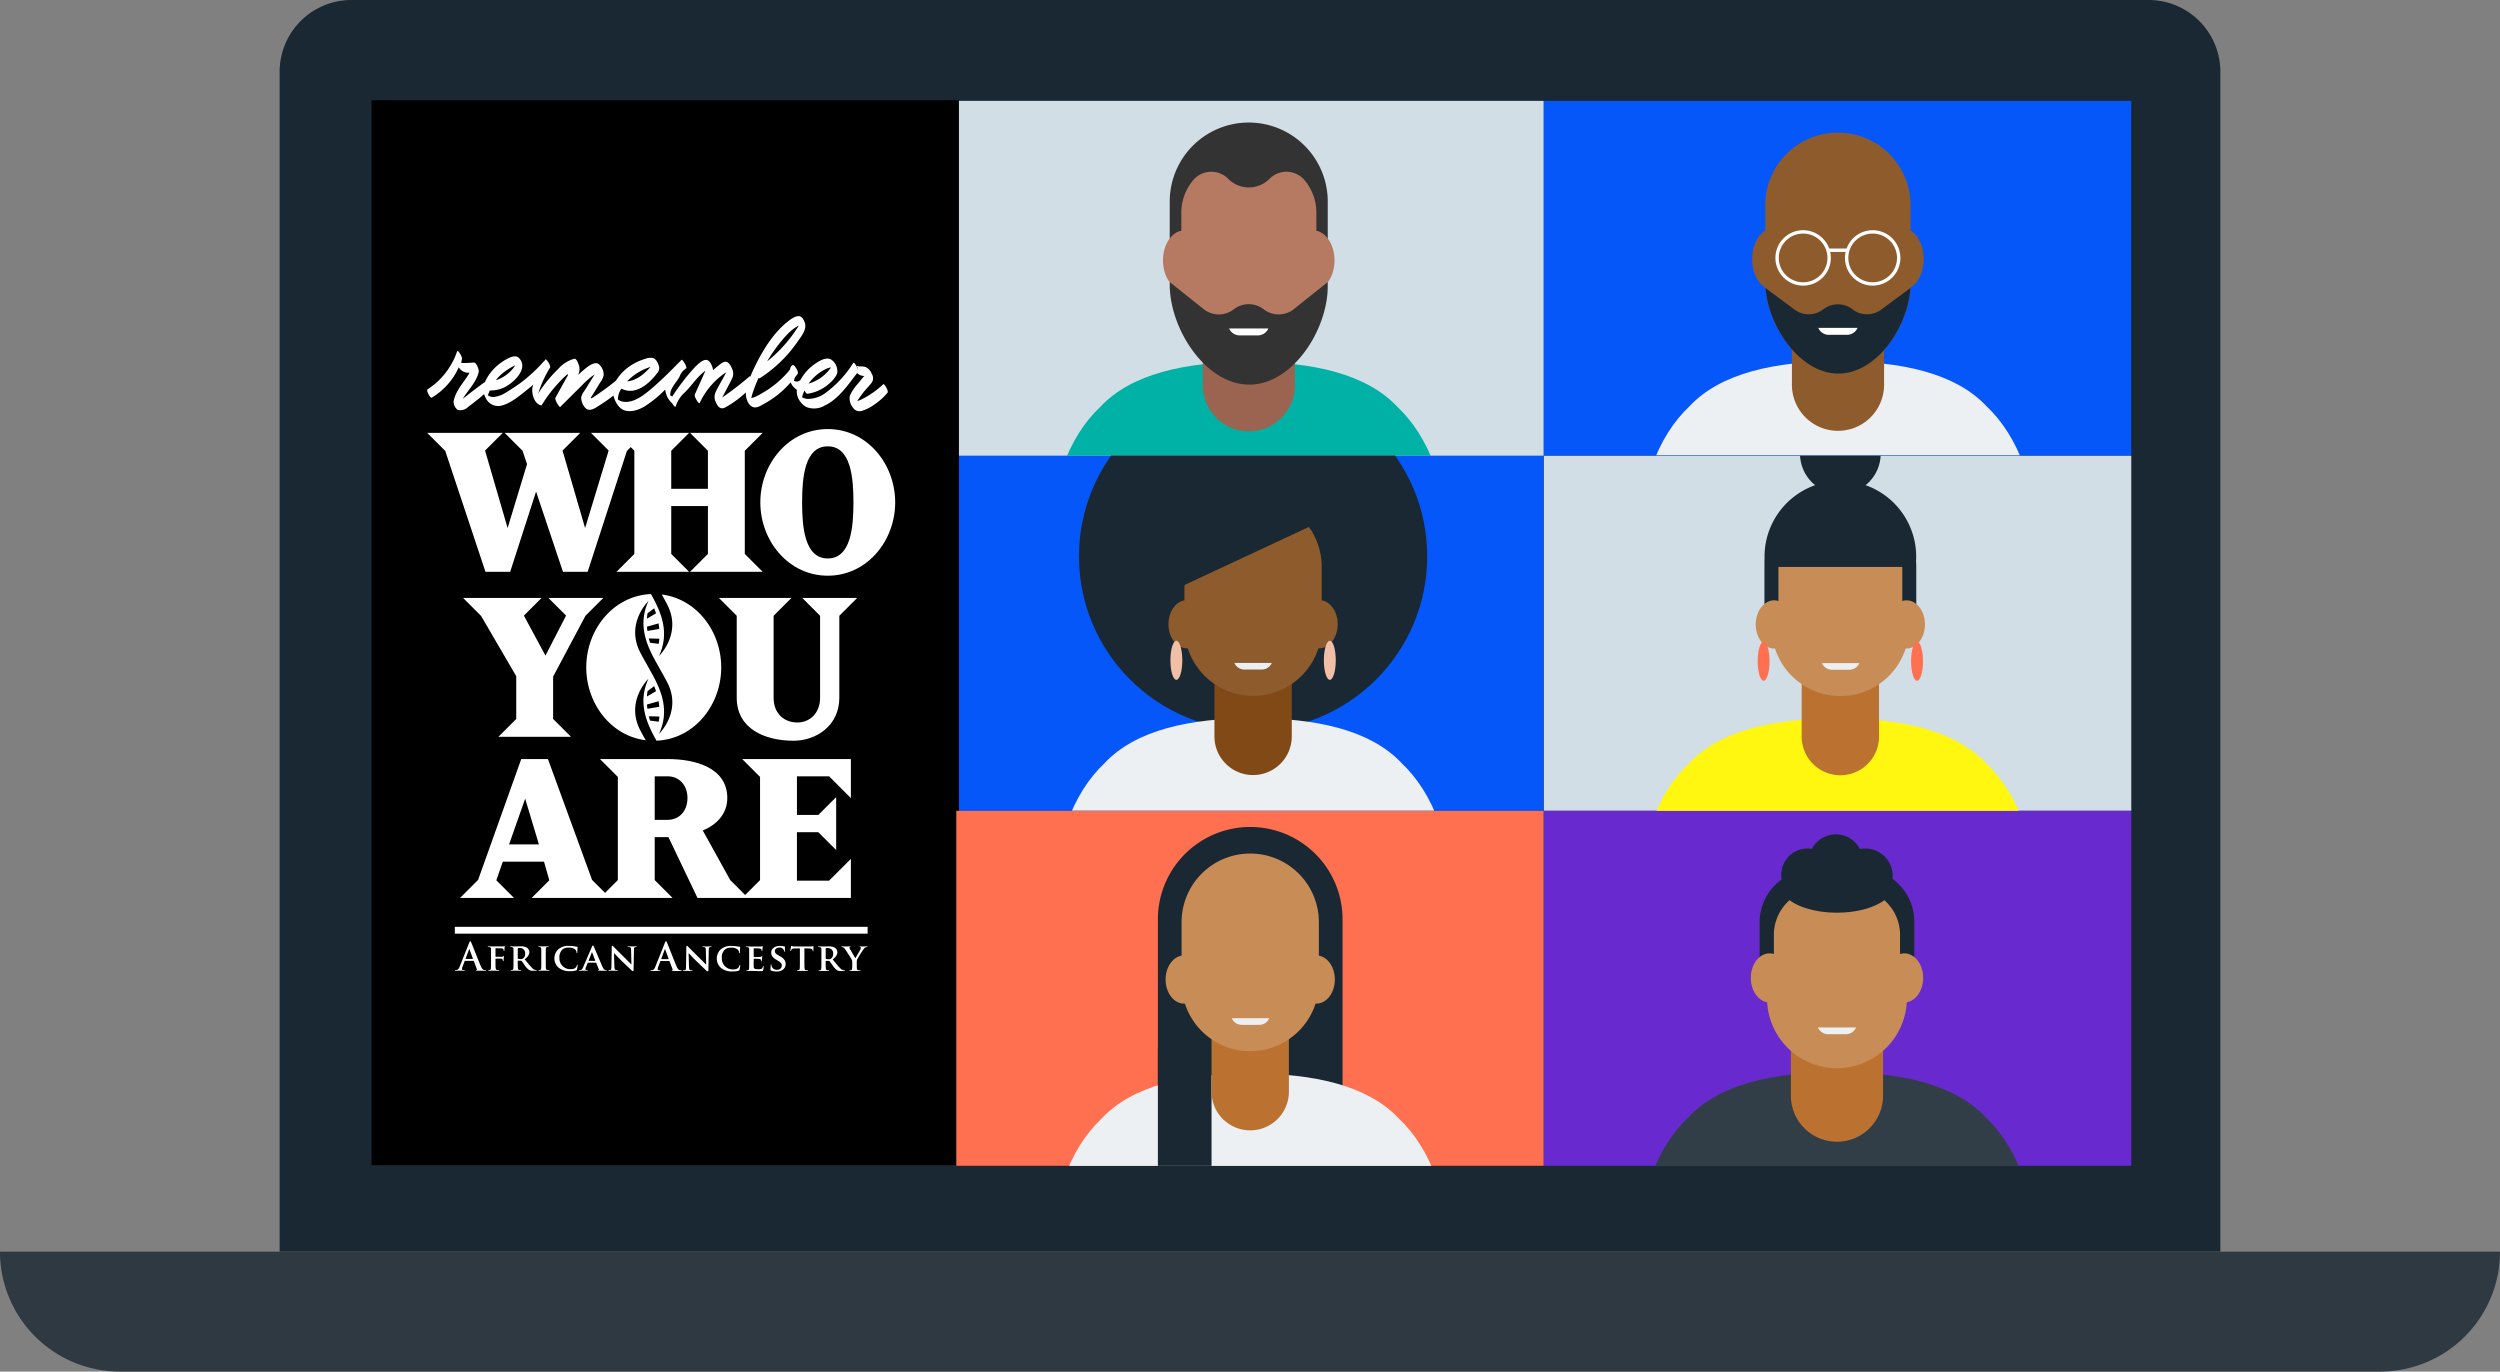 <svg xmlns="http://www.w3.org/2000/svg" xmlns:xlink="http://www.w3.org/1999/xlink" width="740.327" height="406.165" viewBox="0 0 740.327 406.165">
  <rect x="0" y="0" width="740.327" height="406.165" fill="#808080" stroke="none"/>
  <defs>
    <clipPath id="clip-path">
      <rect id="Rectangle_1566" data-name="Rectangle 1566" width="173.944" height="105.118" fill="none"/>
    </clipPath>
  </defs>
  <g id="Group_1506" data-name="Group 1506" transform="translate(-60.462 -88.02)">
    <g id="Group_1449" data-name="Group 1449" transform="translate(60.462 88.02)">
      <path id="Path_931" data-name="Path 931" d="M686.076,458.678V109.292A21.271,21.271,0,0,0,664.8,88.02H132.633a21.271,21.271,0,0,0-21.271,21.272V458.686Z" transform="translate(-28.557 -88.02)" fill="#1a2833"/>
      <path id="Path_932" data-name="Path 932" d="M765.29,351.366H95.961a35.5,35.5,0,0,1-35.5-35.5H800.789A35.5,35.5,0,0,1,765.29,351.366Z" transform="translate(-60.462 54.799)" fill="#2e3941"/>
    </g>
    <rect id="Rectangle_1560" data-name="Rectangle 1560" width="173.944" height="105.118" transform="translate(343.654 117.887)" fill="#d1dee5"/>
    <rect id="Rectangle_1561" data-name="Rectangle 1561" width="173.944" height="105.118" transform="translate(691.599 223.006) rotate(180)" fill="#0557fa"/>
    <rect id="Rectangle_1562" data-name="Rectangle 1562" width="173.944" height="105.118" transform="translate(343.654 223.006)" fill="#0557fa"/>
    <rect id="Rectangle_1563" data-name="Rectangle 1563" width="173.944" height="105.118" transform="translate(517.655 223.006)" fill="#d1dee5"/>
    <path id="Path_933" data-name="Path 933" d="M128.094,106.268V421.624H302.038V106.268Z" transform="translate(42.393 11.439)"/>
    <rect id="Rectangle_1564" data-name="Rectangle 1564" width="173.944" height="105.118" transform="translate(343.654 328.124)" fill="#ff7051"/>
    <rect id="Rectangle_1565" data-name="Rectangle 1565" width="173.944" height="105.118" transform="translate(517.655 328.124)" fill="#682ace"/>
    <g id="Group_1458" data-name="Group 1458" transform="translate(517.778 117.716)">
      <g id="Group_1457" data-name="Group 1457">
        <g id="Group_1456" data-name="Group 1456" clip-path="url(#clip-path)">
          <g id="Group_1455" data-name="Group 1455" transform="translate(26.584 9.582)">
            <path id="Path_934" data-name="Path 934" d="M375.481,240.234l2.138-15.609q1.037.366,2.152.646l1.04,14.964h74.982l1.039-14.964q1.115-.281,2.152-.646l2.138,15.609H478.69l-.251-22.51c-.3-27.218-7.156-42.078-16.1-50.575-9.323-9.977-25.554-13.363-44.035-13.363s-34.71,3.385-44.033,13.363c-8.948,8.5-15.8,23.356-16.1,50.575l-.251,22.51Z" transform="translate(-357.913 -86.074)" fill="#edf0f2"/>
            <path id="Path_935" data-name="Path 935" d="M400.291,181.55h0A13.647,13.647,0,0,0,413.938,167.9V142.34H386.645V167.9A13.646,13.646,0,0,0,400.291,181.55Z" transform="translate(-339.903 -93.249)" fill="#8e5b2d"/>
            <g id="Group_1454" data-name="Group 1454" transform="translate(34.957)">
              <g id="Group_1453" data-name="Group 1453">
                <g id="Group_1452" data-name="Group 1452">
                  <path id="Path_936" data-name="Path 936" d="M415.42,138.678c0-5.02-2.785-9.091-6.221-9.091s-6.219,4.07-6.219,9.091,2.785,9.091,6.219,9.091,6.221-4.07,6.221-9.091" transform="translate(-364.621 -101.243)" fill="#8e5b2d"/>
                  <path id="Path_937" data-name="Path 937" d="M391.841,138.678c0-5.02-2.783-9.091-6.219-9.091s-6.221,4.07-6.221,9.091,2.785,9.091,6.221,9.091,6.219-4.07,6.219-9.091" transform="translate(-379.401 -101.243)" fill="#8e5b2d"/>
                  <path id="Path_938" data-name="Path 938" d="M381.785,133.685v22.629c0,12.066,9.873,27.427,21.936,27.2,11.694-.221,21.106-15.025,21.106-26.771V133.685a21.522,21.522,0,0,0-21.521-21.521h0A21.522,21.522,0,0,0,381.785,133.685Z" transform="translate(-377.907 -112.164)" fill="#8e5b2d"/>
                  <g id="Group_1450" data-name="Group 1450" transform="translate(3.961)">
                    <path id="Path_939" data-name="Path 939" d="M395.042,112.164h0l-.072,0h.085Z" transform="translate(-373.603 -112.164)" fill="none"/>
                    <path id="Path_940" data-name="Path 940" d="M407.592,146.753h0a7.049,7.049,0,0,0-8.634,0,7.051,7.051,0,0,1-8.5.1l-8.624-6.387c.94,11.72,10.408,25.533,21.853,25.317,11.223-.211,20.342-13.859,21.056-25.341l-8.655,6.411A7.05,7.05,0,0,1,407.592,146.753Z" transform="translate(-381.836 -94.438)" fill="#1a2833"/>
                  </g>
                  <g id="Group_1451" data-name="Group 1451" transform="translate(7.396 29.4)">
                    <path id="Path_941" data-name="Path 941" d="M412.019,137.941a7.705,7.705,0,1,0-7.706,7.7A7.705,7.705,0,0,0,412.019,137.941Z" transform="translate(-376.011 -130.236)" fill="none" stroke="#fff" stroke-linecap="round" stroke-linejoin="round" stroke-width="1"/>
                    <path id="Path_942" data-name="Path 942" d="M399.358,137.941a7.705,7.705,0,1,0-7.7,7.7A7.7,7.7,0,0,0,399.358,137.941Z" transform="translate(-383.947 -130.236)" fill="none" stroke="#fff" stroke-linecap="round" stroke-linejoin="round" stroke-width="1"/>
                    <line id="Line_3" data-name="Line 3" x1="4.987" transform="translate(15.511 5.423)" fill="none" stroke="#fff" stroke-linecap="round" stroke-linejoin="round" stroke-width="1"/>
                  </g>
                  <path id="Path_943" data-name="Path 943" d="M403.073,147.705a3.435,3.435,0,0,1-3.3,2.056h-5.032a3.434,3.434,0,0,1-3.3-2.056Z" transform="translate(-371.856 -89.886)" fill="#fff"/>
                </g>
              </g>
            </g>
          </g>
        </g>
      </g>
    </g>
    <g id="Group_1465" data-name="Group 1465" transform="translate(343.311 117.883)">
      <g id="Group_1464" data-name="Group 1464" clip-path="url(#clip-path)">
        <g id="Group_1463" data-name="Group 1463" transform="translate(26.585 6.431)">
          <path id="Path_944" data-name="Path 944" d="M268.236,240.337l2.138-15.609q1.037.364,2.152.646l1.041,14.964h74.98l1.041-14.964q1.113-.281,2.151-.646l2.139,15.609h17.566l-.249-22.51c-.3-27.218-7.156-42.078-16.105-50.575-9.322-9.979-25.554-13.363-44.033-13.363s-34.711,3.384-44.035,13.363c-8.947,8.5-15.8,23.356-16.1,50.575l-.249,22.51Z" transform="translate(-250.67 -83.026)" fill="#00b2a5"/>
          <path id="Path_945" data-name="Path 945" d="M293.048,181.653h0a13.646,13.646,0,0,0,13.646-13.647V142.443H279.4v25.562A13.648,13.648,0,0,0,293.048,181.653Z" transform="translate(-232.661 -90.201)" fill="#9b6451"/>
          <g id="Group_1462" data-name="Group 1462" transform="translate(34.957)">
            <g id="Group_1461" data-name="Group 1461">
              <g id="Group_1460" data-name="Group 1460">
                <path id="Path_946" data-name="Path 946" d="M274.541,133.788v22.629c0,12.064,9.875,27.425,21.938,27.2,11.692-.221,21.1-15.025,21.1-26.773V133.788a21.521,21.521,0,0,0-21.521-21.521h0A21.522,21.522,0,0,0,274.541,133.788Z" transform="translate(-270.664 -109.116)" fill="#b57a61"/>
                <g id="Group_1459" data-name="Group 1459" transform="translate(2.004)">
                  <path id="Path_947" data-name="Path 947" d="M287.8,112.267h0l-.072,0,.085,0Z" transform="translate(-264.404 -109.116)" fill="none"/>
                  <path id="Path_948" data-name="Path 948" d="M275.167,148.464a1.66,1.66,0,0,0,1.659-1.661v-9.3a14.991,14.991,0,0,1,3.5-10.109,7.025,7.025,0,0,1,10.3-.483,8.615,8.615,0,0,0,12.385,0,7.025,7.025,0,0,1,10.3.483,14.991,14.991,0,0,1,3.5,10.109v9.3a1.66,1.66,0,0,0,1.659,1.659h.05a1.66,1.66,0,0,0,1.661-1.659V133.725a23.4,23.4,0,0,0-23.4-23.4h0a23.4,23.4,0,0,0-23.394,23.4V146.8a1.661,1.661,0,0,0,1.661,1.661Z" transform="translate(-273.39 -110.33)" fill="#333"/>
                </g>
                <path id="Path_949" data-name="Path 949" d="M308.176,138.834c0-4.892-2.785-8.856-6.219-8.856s-6.221,3.965-6.221,8.856,2.785,8.856,6.221,8.856,6.219-3.965,6.219-8.856" transform="translate(-257.379 -98.014)" fill="#b57a61"/>
                <path id="Path_950" data-name="Path 950" d="M284.6,138.834c0-4.892-2.785-8.856-6.221-8.856s-6.219,3.965-6.219,8.856,2.785,8.856,6.219,8.856,6.221-3.965,6.221-8.856" transform="translate(-272.158 -98.014)" fill="#b57a61"/>
                <path id="Path_951" data-name="Path 951" d="M309.935,147.535a7.236,7.236,0,0,1-8.721-.106h0a7.237,7.237,0,0,0-8.86,0,7.236,7.236,0,0,1-8.721.106l-10.242-8.17v.8c0,13.115,10.732,29.813,23.846,29.564,12.71-.241,22.943-16.332,22.943-29.1v-1.267Z" transform="translate(-271.386 -92.13)" fill="#333"/>
                <path id="Path_952" data-name="Path 952" d="M295.829,147.808a3.431,3.431,0,0,1-3.3,2.056h-5.033a3.434,3.434,0,0,1-3.3-2.056Z" transform="translate(-264.614 -86.838)" fill="#fff"/>
              </g>
            </g>
          </g>
        </g>
      </g>
    </g>
    <g id="Group_1476" data-name="Group 1476" transform="translate(517.655 223.006)">
      <g id="Group_1475" data-name="Group 1475">
        <g id="Group_1474" data-name="Group 1474" clip-path="url(#clip-path)">
          <g id="Group_1473" data-name="Group 1473" transform="translate(26.585 -16.263)">
            <path id="Path_953" data-name="Path 953" d="M375.4,305.235l2.138-15.609q1.037.364,2.152.646l1.041,14.964h74.98l1.041-14.964c.743-.187,1.459-.4,2.152-.646l2.138,15.609h17.566l-.249-22.51c-.3-27.218-7.156-42.078-16.106-50.575-9.322-9.979-25.554-13.363-44.033-13.363s-34.711,3.384-44.035,13.363c-8.947,8.5-15.8,23.356-16.1,50.575l-.249,22.51Z" transform="translate(-357.838 -124.775)" fill="#fff70f"/>
            <g id="Group_1466" data-name="Group 1466" transform="translate(49.755 76.524)">
              <path id="Path_954" data-name="Path 954" d="M399.875,242.368h0a11.453,11.453,0,0,0,11.453-11.453V208.037H388.422v22.878A11.453,11.453,0,0,0,399.875,242.368Z" transform="translate(-388.422 -208.037)" fill="#bb7230"/>
            </g>
            <g id="Group_1472" data-name="Group 1472" transform="translate(36.149 0)">
              <circle id="Ellipse_30" data-name="Ellipse 30" cx="11.951" cy="11.951" r="11.951" transform="translate(9.432 9.188) rotate(-22.607)" fill="#1a2833"/>
              <g id="Group_1467" data-name="Group 1467" transform="translate(2.604 23.673)">
                <path id="Path_955" data-name="Path 955" d="M426.569,198.005h0a22.455,22.455,0,0,0-22.455-22.455h0a22.455,22.455,0,0,0-22.455,22.455h0a17.886,17.886,0,0,0,17.885,17.887h9.139A17.886,17.886,0,0,0,426.569,198.005Z" transform="translate(-381.659 -175.55)" fill="#1a2833"/>
              </g>
              <g id="Group_1468" data-name="Group 1468" transform="translate(4.733 28.884)">
                <path id="Path_956" data-name="Path 956" d="M403.294,237.271h0a20.326,20.326,0,0,0,20.325-20.326V199.079a20.326,20.326,0,0,0-20.325-20.325h0a20.326,20.326,0,0,0-20.326,20.325v17.867A20.326,20.326,0,0,0,403.294,237.271Z" transform="translate(-382.968 -178.753)" fill="#c88d57"/>
              </g>
              <path id="Path_957" data-name="Path 957" d="M385.785,214.782V200.767a18.339,18.339,0,0,1,18.339-18.339h0a18.339,18.339,0,0,1,18.339,18.339v14.015h4.142V199.8c0-11.469-11.012-22.481-22.481-22.481h0c-11.469,0-22.481,11.012-22.481,22.481v14.981Z" transform="translate(-379.065 -150.767)" fill="#1a2833"/>
              <g id="Group_1470" data-name="Group 1470" transform="translate(0 59.049)">
                <ellipse id="Ellipse_31" data-name="Ellipse 31" cx="5.461" cy="7.138" rx="5.461" ry="7.138" fill="#c88d57"/>
                <ellipse id="Ellipse_32" data-name="Ellipse 32" cx="5.461" cy="7.138" rx="5.461" ry="7.138" transform="translate(39.197)" fill="#c88d57"/>
                <g id="Group_1469" data-name="Group 1469" transform="translate(0.566 12.253)">
                  <path id="Path_958" data-name="Path 958" d="M411.868,210.612c0,3.2-.791,5.785-1.765,5.785s-1.764-2.59-1.764-5.785.789-5.785,1.764-5.785S411.868,207.419,411.868,210.612Z" transform="translate(-362.897 -204.827)" fill="#ff7051"/>
                  <path id="Path_959" data-name="Path 959" d="M383.933,210.612c0,3.2-.789,5.785-1.763,5.785s-1.763-2.59-1.763-5.785.789-5.785,1.763-5.785S383.933,207.419,383.933,210.612Z" transform="translate(-380.406 -204.827)" fill="#ff7051"/>
                </g>
              </g>
              <path id="Path_960" data-name="Path 960" d="M424.985,199.041c0-8.978-9.523-20.288-21.272-20.288s-21.272,11.31-21.272,20.288Z" transform="translate(-378.566 -149.869)" fill="#1a2833"/>
              <g id="Group_1471" data-name="Group 1471" transform="translate(19.601 77.651)">
                <path id="Path_961" data-name="Path 961" d="M392.107,208.73a3.273,3.273,0,0,0,3.148,1.96h4.8a3.272,3.272,0,0,0,3.146-1.96Z" transform="translate(-392.107 -208.73)" fill="#edf0f2"/>
              </g>
            </g>
          </g>
        </g>
      </g>
    </g>
    <g id="Group_1489" data-name="Group 1489" transform="translate(343.718 328.16)">
      <g id="Group_1488" data-name="Group 1488" clip-path="url(#clip-path)">
        <g id="Group_1487" data-name="Group 1487" transform="translate(23.751 4.752)">
          <path id="Path_962" data-name="Path 962" d="M325.919,316.545H271.232V265.9a27.343,27.343,0,0,1,27.344-27.344h0A27.343,27.343,0,0,1,325.919,265.9Z" transform="translate(-235.354 -238.554)" fill="#1a2833"/>
          <path id="Path_963" data-name="Path 963" d="M268.486,369.873l2.138-15.609c.693.242,1.409.459,2.152.646l1.041,14.964H348.8l1.041-14.964c.743-.187,1.459-.4,2.152-.646l2.138,15.609H371.7l-.249-22.51c-.3-27.218-7.156-42.078-16.105-50.575-9.322-9.979-25.554-13.363-44.033-13.363s-34.712,3.384-44.035,13.363c-8.947,8.5-15.8,23.356-16.1,50.575l-.249,22.51Z" transform="translate(-248.086 -210.428)" fill="#edf0f2"/>
          <rect id="Rectangle_1569" data-name="Rectangle 1569" width="15.892" height="38.252" transform="translate(35.878 65.354)" fill="#1a2833"/>
          <g id="Group_1485" data-name="Group 1485" transform="translate(38.163 4.83)">
            <g id="Group_1484" data-name="Group 1484">
              <g id="Group_1483" data-name="Group 1483">
                <g id="Group_1482" data-name="Group 1482">
                  <g id="Group_1477" data-name="Group 1477" transform="translate(13.606 50.679)">
                    <path id="Path_964" data-name="Path 964" d="M292.453,307.006h0a11.453,11.453,0,0,0,11.453-11.453V272.675H281v22.878A11.453,11.453,0,0,0,292.453,307.006Z" transform="translate(-281 -272.675)" fill="#bb7230"/>
                  </g>
                  <g id="Group_1478" data-name="Group 1478" transform="translate(4.733 3.039)">
                    <path id="Path_965" data-name="Path 965" d="M295.872,301.909h0A20.326,20.326,0,0,0,316.2,281.584V263.717a20.326,20.326,0,0,0-20.325-20.326h0a20.326,20.326,0,0,0-20.326,20.326v17.867A20.326,20.326,0,0,0,295.872,301.909Z" transform="translate(-275.546 -243.391)" fill="#c88d57"/>
                  </g>
                  <g id="Group_1479" data-name="Group 1479" transform="translate(0 33.204)">
                    <ellipse id="Ellipse_33" data-name="Ellipse 33" cx="5.461" cy="7.138" rx="5.461" ry="7.138" fill="#c88d57"/>
                    <ellipse id="Ellipse_34" data-name="Ellipse 34" cx="5.461" cy="7.138" rx="5.461" ry="7.138" transform="translate(39.197)" fill="#c88d57"/>
                  </g>
                  <g id="Group_1480" data-name="Group 1480" transform="translate(19.601 51.806)">
                    <path id="Path_966" data-name="Path 966" d="M284.685,273.368a3.273,3.273,0,0,0,3.148,1.96h4.8a3.272,3.272,0,0,0,3.146-1.96Z" transform="translate(-284.685 -273.368)" fill="#edf0f2"/>
                  </g>
                  <g id="Group_1481" data-name="Group 1481" transform="translate(24.956)">
                    <path id="Path_967" data-name="Path 967" d="M288.049,241.523h0l-.072,0,.083,0Z" transform="translate(-287.977 -241.523)" fill="none"/>
                  </g>
                </g>
              </g>
            </g>
          </g>
          <g id="Group_1486" data-name="Group 1486" transform="translate(0 70.412)">
            <path id="Path_968" data-name="Path 968" d="M249.178,313.3" transform="translate(-249.178 -262.112)" fill="none" stroke="#fff" stroke-linecap="round" stroke-linejoin="round" stroke-width="1"/>
            <path id="Path_969" data-name="Path 969" d="M249.178,281.836" transform="translate(-249.178 -281.836)" fill="none" stroke="#fff" stroke-linecap="round" stroke-linejoin="round" stroke-width="1"/>
          </g>
        </g>
      </g>
    </g>
    <g id="Group_1496" data-name="Group 1496" transform="translate(517.474 328.237)">
      <g id="Group_1495" data-name="Group 1495" transform="translate(0 0)" clip-path="url(#clip-path)">
        <g id="Group_1494" data-name="Group 1494" transform="translate(26.585 6.853)">
          <path id="Path_970" data-name="Path 970" d="M375.293,369.641l2.138-15.609c.693.242,1.409.459,2.152.646l1.041,14.964H455.6l1.041-14.964c.743-.187,1.459-.4,2.152-.646l2.138,15.609H478.5l-.249-22.51c-.3-27.218-7.156-42.078-16.1-50.575-9.323-9.979-25.556-13.363-44.035-13.363s-34.711,3.384-44.035,13.363c-8.948,8.5-15.8,23.356-16.1,50.575l-.249,22.51Z" transform="translate(-357.727 -212.752)" fill="#313e47"/>
          <path id="Path_971" data-name="Path 971" d="M400.105,310.957h0a13.648,13.648,0,0,0,13.647-13.647V271.747H386.458v25.562A13.648,13.648,0,0,0,400.105,310.957Z" transform="translate(-339.718 -219.926)" fill="#bb7230"/>
          <g id="Group_1493" data-name="Group 1493" transform="translate(34.866)">
            <g id="Group_1490" data-name="Group 1490" transform="translate(4.82 13.07)">
              <path id="Path_972" data-name="Path 972" d="M402.823,304.108h0a20.7,20.7,0,0,0,20.7-20.7v-18.2c0-11.433-9.268-17.283-20.7-17.283h0c-11.433,0-20.7,5.85-20.7,17.283v18.2A20.7,20.7,0,0,0,402.823,304.108Z" transform="translate(-382.122 -247.927)" fill="#c88d57"/>
            </g>
            <g id="Group_1491" data-name="Group 1491" transform="translate(19.873 57.197)">
              <path id="Path_973" data-name="Path 973" d="M402.672,275.052a3.333,3.333,0,0,1-3.206,2H394.58a3.332,3.332,0,0,1-3.2-2Z" transform="translate(-391.375 -275.052)" fill="#edf0f2"/>
            </g>
            <path id="Path_974" data-name="Path 974" d="M420.082,253.065a6.128,6.128,0,0,0,.078-.888,8.083,8.083,0,0,0-8.084-8.084,8.182,8.182,0,0,0-1.6.161,8.017,8.017,0,0,0-14.238-.062,7.8,7.8,0,0,0-9.065,7.984,7.281,7.281,0,0,0,.106,1.088,15.637,15.637,0,0,0-6.511,12.611v13.376a2.108,2.108,0,0,0,2.108,2.108h0a2.109,2.109,0,0,0,2.11-2.108V270.2a13.728,13.728,0,0,1,4.643-10.807c2.977,2.226,8.145,3.7,14.035,3.7s11.058-1.477,14.035-3.7a13.728,13.728,0,0,1,4.643,10.807v9.055a2.108,2.108,0,0,0,2.11,2.108h0a2.108,2.108,0,0,0,2.108-2.108V265.877A15.583,15.583,0,0,0,420.082,253.065Z" transform="translate(-378.147 -239.893)" fill="#1a2833"/>
            <g id="Group_1492" data-name="Group 1492" transform="translate(0 35.248)">
              <path id="Path_975" data-name="Path 975" d="M390.282,268.83c0-4.017-2.489-7.27-5.56-7.27s-5.562,3.254-5.562,7.27,2.491,7.269,5.562,7.269S390.282,272.845,390.282,268.83Z" transform="translate(-379.159 -261.56)" fill="#c88d57"/>
              <path id="Path_976" data-name="Path 976" d="M414.821,268.83c0-4.017-2.491-7.27-5.562-7.27s-5.56,3.254-5.56,7.27,2.489,7.269,5.56,7.269S414.821,272.845,414.821,268.83Z" transform="translate(-363.777 -261.56)" fill="#c88d57"/>
            </g>
          </g>
        </g>
      </g>
    </g>
    <g id="Group_1505" data-name="Group 1505" transform="translate(344.625 222.946)">
      <g id="Group_1504" data-name="Group 1504" clip-path="url(#clip-path)">
        <g id="Group_1503" data-name="Group 1503" transform="translate(26.527 -21.732)">
          <circle id="Ellipse_35" data-name="Ellipse 35" cx="51.557" cy="51.557" r="51.557" transform="translate(8.831)" fill="#1a2833"/>
          <path id="Path_977" data-name="Path 977" d="M269.01,305.2l2.138-15.609q1.037.366,2.152.646l1.04,14.963h74.982l1.04-14.963q1.115-.281,2.152-.646l2.138,15.609h17.568l-.251-22.51c-.3-27.218-7.156-42.078-16.1-50.575-9.323-9.977-25.554-13.363-44.035-13.363s-34.711,3.385-44.033,13.363c-8.949,8.5-15.8,23.356-16.106,50.575l-.249,22.51Z" transform="translate(-251.442 -119.269)" fill="#edf0f2"/>
          <g id="Group_1497" data-name="Group 1497" transform="translate(48.936 81.994)">
            <path id="Path_978" data-name="Path 978" d="M292.974,242.33h0a11.453,11.453,0,0,0,11.453-11.453V208h-22.9v22.876A11.453,11.453,0,0,0,292.974,242.33Z" transform="translate(-281.523 -208.001)" fill="#814916"/>
          </g>
          <g id="Group_1502" data-name="Group 1502" transform="translate(34.407 25.705)">
            <g id="Group_1498" data-name="Group 1498" transform="translate(5.655 8.648)">
              <path id="Path_979" data-name="Path 979" d="M296.393,237.234h0a20.325,20.325,0,0,0,20.326-20.326V199.042a20.325,20.325,0,0,0-20.326-20.326h0a20.326,20.326,0,0,0-20.326,20.326v17.867A20.326,20.326,0,0,0,296.393,237.234Z" transform="translate(-276.068 -178.716)" fill="#8e5b2d"/>
            </g>
            <path id="Path_980" data-name="Path 980" d="M324.554,186.127c-4.54-9.722-21.544-16.7-35.465-10.2s-19.488,24.017-14.947,33.74Z" transform="translate(-272.592 -173.4)" fill="#1a2833"/>
            <g id="Group_1500" data-name="Group 1500" transform="translate(0.922 38.813)">
              <ellipse id="Ellipse_36" data-name="Ellipse 36" cx="5.461" cy="7.138" rx="5.461" ry="7.138" fill="#8e5b2d"/>
              <ellipse id="Ellipse_37" data-name="Ellipse 37" cx="5.461" cy="7.138" rx="5.461" ry="7.138" transform="translate(39.197)" fill="#8e5b2d"/>
              <g id="Group_1499" data-name="Group 1499" transform="translate(0.573 12.039)">
                <path id="Path_981" data-name="Path 981" d="M304.972,210.444c0,3.2-.789,5.785-1.764,5.785s-1.763-2.59-1.763-5.785.789-5.785,1.763-5.785S304.972,207.249,304.972,210.444Z" transform="translate(-256.001 -204.659)" fill="#f1bfa6"/>
                <path id="Path_982" data-name="Path 982" d="M277.04,210.444c0,3.2-.789,5.785-1.763,5.785s-1.765-2.59-1.765-5.785.791-5.785,1.765-5.785S277.04,207.249,277.04,210.444Z" transform="translate(-273.511 -204.659)" fill="#f1bfa6"/>
              </g>
            </g>
            <g id="Group_1501" data-name="Group 1501" transform="translate(20.434 57.415)">
              <path id="Path_983" data-name="Path 983" d="M285.153,208.693a3.275,3.275,0,0,0,3.148,1.96h4.8a3.272,3.272,0,0,0,3.146-1.96Z" transform="translate(-285.153 -208.693)" fill="#edf0f2"/>
            </g>
          </g>
        </g>
      </g>
    </g>
    <g id="Group_1331" data-name="Group 1331" transform="translate(186.967 181.625)">
      <path id="Path_763" data-name="Path 763" d="M151.892,267.854c-.236-.059-.563-.215-.991-1.225-.719-1.711-2.518-6.3-2.788-6.921-.114-.259-.181-.36-.283-.36s-.179.125-.314.449l-2.824,7.067c-.225.561-.439.947-.957,1.012-.116.013-.233.019-.348.021l-.135.091c0,.091.067.114.213.114.586,0,1.205-.034,1.327-.034.35,0,.831.034,1.192.034.124,0,.194-.023.194-.114,0-.068-.034-.091-.171-.091h-.168c-.348,0-.451-.145-.451-.348a2.217,2.217,0,0,1,.169-.685l.608-1.612.1-.089h2.509l.112.078.9,2.386a.183.183,0,0,1-.076.247l-.024.011c-.114.011-.159.034-.159.1s.137.08.338.091c.9.023,1.723.023,2.126.023s.519-.023.519-.114l-.145-.089A2.613,2.613,0,0,1,151.892,267.854Zm-3.328-3.252h-2.071l-.049-.078,1.038-2.767.067-.1.057.1,1.01,2.779Z" transform="translate(-135.073 -74.232)" fill="#fff"/>
      <path id="Path_764" data-name="Path 764" d="M154.1,260.292a3.062,3.062,0,0,1-.405.046c-.238.011-2.43,0-2.811,0-.28,0-.911-.024-1.417-.024-.158,0-.236.024-.236.091l.169.1a1.784,1.784,0,0,1,.394.034c.316.078.4.194.426.516.011.306.011.574.011,2.025v1.687c0,.922,0,1.632-.044,2.038-.034.28-.089.459-.291.506a1.471,1.471,0,0,1-.348.033c-.112,0-.146.057-.146.1,0,.081.068.1.2.1.371,0,1-.034,1.259-.034s.957.034,1.586.034c.145,0,.213-.034.213-.1,0-.044-.044-.1-.169-.1a3.7,3.7,0,0,1-.483-.033c-.291-.049-.361-.226-.4-.506-.046-.407-.055-1.082-.055-2v-.789l.067-.076c.169,0,1.339.011,1.586.033a.507.507,0,0,1,.473.35.9.9,0,0,1,.068.291l.088.137c.1,0,.114-.137.114-.215s.01-.508.033-.7c.034-.3.078-.561.078-.617l-.055-.09-.135.1a.5.5,0,0,1-.416.168c-.146.013-.281.013-.451.013l-1.383.011-.067-.093v-2.315c0-.112.033-.135.089-.135l1.641.034a.68.68,0,0,1,.631.291.782.782,0,0,1,.057.361c0,.111.055.156.124.156l.1-.194c.011-.112.034-.675.046-.776.033-.247.078-.361.078-.429l-.067-.088Z" transform="translate(-131.327 -73.679)" fill="#fff"/>
      <path id="Path_765" data-name="Path 765" d="M160.87,267.294a1.852,1.852,0,0,1-1.059-.634c-.6-.594-1.293-1.459-2.172-2.539.97-.774,1.373-1.4,1.373-2.115a1.671,1.671,0,0,0-.7-1.316,3.471,3.471,0,0,0-1.877-.405c-.3,0-1.2.021-1.541.021-.2,0-.835-.021-1.35-.021-.146,0-.226.021-.226.089s.07.1.171.1a1.756,1.756,0,0,1,.392.034c.316.089.405.194.428.516.011.306.011.574.011,2.025v1.685c0,.88,0,1.633-.046,2.04-.033.28-.089.46-.29.506a1.491,1.491,0,0,1-.35.033c-.124,0-.156.055-.156.1,0,.07.067.1.19.1.394,0,1.023-.033,1.215-.033.146,0,.97.033,1.541.033.124,0,.2-.033.2-.1l-.125-.1a3.689,3.689,0,0,1-.483-.033c-.3-.046-.35-.226-.382-.506-.046-.407-.059-1.15-.059-2.04V264.6l.08-.08.888.023.181.067c.124.145.54.789.932,1.306a4.544,4.544,0,0,0,1.352,1.4,2.137,2.137,0,0,0,1.082.2h.944c.122,0,.194-.023.194-.1l-.125-.1A.9.9,0,0,1,160.87,267.294Zm-3.747-3.4a1.008,1.008,0,0,1-.7.159,2.68,2.68,0,0,1-.753-.094c-.067-.034-.091-.065-.091-.168v-2.845l.091-.133a3.919,3.919,0,0,1,.586-.034,1.5,1.5,0,0,1,1.506,1.7,1.621,1.621,0,0,1-.641,1.419Z" transform="translate(-128.762 -73.651)" fill="#fff"/>
      <path id="Path_766" data-name="Path 766" d="M161.6,267.315a3.746,3.746,0,0,1-.5-.034c-.291-.049-.361-.194-.4-.449-.046-.407-.046-1.171-.046-2.1v-1.685c0-1.451,0-1.721.023-2.025.023-.34.1-.472.373-.517a1.328,1.328,0,0,1,.29-.033c.1,0,.158-.024.158-.114,0-.055-.078-.08-.2-.08-.382,0-1.023.024-1.271.024-.281,0-.957-.024-1.329-.024-.156,0-.234.024-.234.08,0,.088.055.114.156.114a1.227,1.227,0,0,1,.361.044c.213.067.314.181.338.506.011.3.011.574.011,2.025v1.685c0,.924,0,1.689-.044,2.084-.034.283-.089.415-.291.462a1.392,1.392,0,0,1-.35.034c-.122,0-.158.055-.158.1,0,.068.07.1.2.1.392,0,1.069-.033,1.293-.033.27,0,.945.033,1.6.033.112,0,.192-.033.192-.1C161.754,267.37,161.712,267.315,161.6,267.315Z" transform="translate(-125.541 -73.648)" fill="#fff"/>
      <path id="Path_767" data-name="Path 767" d="M168.046,265.95a1.557,1.557,0,0,1-.34.641c-.394.436-.878.508-1.755.508a3.188,3.188,0,0,1-3.084-3.289l0-.065a3.1,3.1,0,0,1,.911-2.484,2.67,2.67,0,0,1,1.868-.54,2.8,2.8,0,0,1,1.913.561,1.349,1.349,0,0,1,.382.888c0,.125.023.2.1.2s.124-.1.135-.236c.013-.194.013-.719.034-1.035.021-.338.044-.451.044-.529,0-.057-.033-.1-.145-.114-.293-.033-.62-.1-.991-.155a10.19,10.19,0,0,0-1.441-.1,4.466,4.466,0,0,0-3.138,1.012,3.693,3.693,0,0,0-.155,5.22c.075.078.153.153.233.224a5.1,5.1,0,0,0,3.4,1.036,5.788,5.788,0,0,0,1.789-.215.337.337,0,0,0,.259-.28,8.658,8.658,0,0,0,.213-1.272l-.112-.171C168.09,265.76,168.067,265.806,168.046,265.95Z" transform="translate(-123.709 -73.703)" fill="#fff"/>
      <path id="Path_768" data-name="Path 768" d="M173.618,267.367c-.179-.033-.46-.159-.843-1.023-.631-1.451-2.284-5.367-2.52-5.894-.1-.215-.146-.306-.291-.306-.1,0-.179.114-.291.382l-2.588,6.019c-.2.485-.369.778-.818.844l-.291.011-.114.1c0,.08.055.1.181.1.517,0,1.044-.033,1.147-.033.316,0,.779.033,1.1.033.1,0,.159-.023.159-.1,0-.057-.024-.1-.146-.1h-.145c-.3,0-.394-.1-.394-.27a1.743,1.743,0,0,1,.146-.586l.529-1.282.091-.067h2.33l.1.067.765,1.926a.151.151,0,0,1-.065.2l-.024.01c-.1.011-.125.044-.125.1s.111.07.29.08c.833.023,1.552.023,1.9.023.371,0,.426-.023.426-.1l-.133-.1A2.474,2.474,0,0,1,173.618,267.367Zm-2.98-2.7h-1.915l-.031-.067.955-2.417.055-.091.046.089.934,2.431Z" transform="translate(-120.901 -73.734)" fill="#fff"/>
      <path id="Path_769" data-name="Path 769" d="M179.393,260.347c-.485,0-.856.024-.97.024-.215,0-.742-.024-1.259-.024-.146,0-.247.011-.247.091,0,.057.033.1.158.1a1.669,1.669,0,0,1,.516.055c.236.091.327.26.34.844l.1,4.252h-.044c-.146-.135-1.463-1.484-2.139-2.149-1.44-1.406-2.925-2.923-3.049-3.047-.169-.169-.3-.316-.428-.316-.1,0-.169.137-.169.325l-.089,5.67c-.011.831-.046,1.09-.3,1.158a1.987,1.987,0,0,1-.449.047l-.158.1c0,.089.091.1.225.1.508,0,.979-.034,1.069-.034.181,0,.641.034,1.284.034.133,0,.225-.023.225-.1,0-.057-.057-.1-.169-.1a1.7,1.7,0,0,1-.519-.067c-.19-.067-.314-.291-.338-1.035l-.112-3.9h.033c.194.169,1.238,1.326,2.318,2.361,1.035,1,2.273,2.183,2.892,2.757a.578.578,0,0,0,.4.2c.078,0,.158-.089.158-.3l.112-6.029c.013-.54.091-.709.36-.787a1.067,1.067,0,0,1,.3-.034c.114,0,.169-.044.169-.1C179.618,260.358,179.53,260.347,179.393,260.347Z" transform="translate(-117.553 -73.712)" fill="#fff"/>
      <path id="Path_770" data-name="Path 770" d="M187.562,267.929c-.238-.059-.568-.218-1-1.235-.726-1.726-2.539-6.356-2.811-6.982-.114-.262-.181-.363-.285-.363s-.181.125-.317.454l-2.845,7.129c-.228.565-.446.955-.966,1.017-.117.015-.234.023-.351.026l-.135.09c0,.091.067.114.215.114.589,0,1.214-.034,1.339-.034.351,0,.841.034,1.2.034.125,0,.194-.023.194-.114,0-.07-.033-.09-.169-.09h-.171c-.353,0-.454-.15-.454-.355a2.159,2.159,0,0,1,.171-.69l.612-1.625.1-.091h2.531l.112.078.908,2.406a.185.185,0,0,1-.075.251l-.026.011c-.114.013-.158.033-.158.1s.135.081.338.091c.908.023,1.736.023,2.144.023s.524-.023.524-.114l-.146-.09A2.681,2.681,0,0,1,187.562,267.929Zm-3.358-3.278h-2.089l-.046-.081,1.044-2.792.067-.1.059.1,1.022,2.8Z" transform="translate(-112.758 -74.232)" fill="#fff"/>
      <path id="Path_771" data-name="Path 771" d="M193.039,260.355c-.488,0-.861.024-.974.024-.218,0-.748-.024-1.272-.024-.146,0-.249.011-.249.093,0,.057.034.1.158.1a1.714,1.714,0,0,1,.522.055c.239.091.33.264.338.852l.1,4.288h-.046c-.145-.135-1.474-1.5-2.156-2.167-1.454-1.415-2.949-2.949-3.076-3.073-.169-.171-.306-.319-.429-.319-.1,0-.171.137-.171.327l-.091,5.718c-.011.839-.042,1.1-.306,1.168a1.94,1.94,0,0,1-.454.049l-.158.1c0,.089.089.1.226.1.511,0,.987-.034,1.077-.034.184,0,.649.034,1.295.034.137,0,.228-.021.228-.1,0-.059-.057-.1-.171-.1a1.712,1.712,0,0,1-.522-.068c-.194-.068-.319-.3-.338-1.043l-.114-3.94h.034c.194.172,1.248,1.339,2.338,2.382,1.044,1.014,2.292,2.2,2.917,2.782a.583.583,0,0,0,.408.2c.08,0,.158-.091.158-.307l.114-6.081c.011-.545.091-.716.363-.8a1.026,1.026,0,0,1,.306-.033c.114,0,.171-.046.171-.1C193.267,260.366,193.176,260.355,193.039,260.355Z" transform="translate(-109.043 -73.707)" fill="#fff"/>
      <path id="Path_772" data-name="Path 772" d="M197.654,266.008a1.544,1.544,0,0,1-.34.647c-.4.443-.887.511-1.772.511a3.216,3.216,0,0,1-3.111-3.317l0-.065a3.12,3.12,0,0,1,.918-2.505,2.68,2.68,0,0,1,1.885-.545,2.829,2.829,0,0,1,1.928.566,1.365,1.365,0,0,1,.389.9c0,.125.021.2.1.2s.125-.1.137-.239c.011-.194.011-.727.034-1.043.023-.34.046-.456.046-.534,0-.057-.036-.1-.145-.114-.3-.034-.623-.1-1-.156a10.075,10.075,0,0,0-1.451-.1,4.507,4.507,0,0,0-3.166,1.018,3.725,3.725,0,0,0-.155,5.266c.075.08.153.155.234.228a5.131,5.131,0,0,0,3.426,1.044,5.825,5.825,0,0,0,1.8-.216c.171-.07.216-.112.26-.283a8.358,8.358,0,0,0,.216-1.284l-.112-.171C197.7,265.815,197.675,265.862,197.654,266.008Z" transform="translate(-105.181 -73.698)" fill="#fff"/>
      <path id="Path_773" data-name="Path 773" d="M201.4,266.1c-.068,0-.091.049-.114.15-.068.4-.181.6-.429.714a2.772,2.772,0,0,1-.944.125c-1.018,0-1.327-.15-1.352-.805-.011-.286,0-1.1,0-1.432v-.771l.059-.1c.249,0,1.383.021,1.567.046.373.033.5.182.556.374.02.125.02.25.034.35l.089.081.1-.213c0-.072.023-.456.046-.649.057-.488.08-.647.08-.7l-.08-.1-.158.124c-.093.1-.239.125-.477.146s-1.521.023-1.749.023l-.068-.1v-2.383l.068-.093c.2,0,1.4.023,1.567.049.5.046.582.182.659.351a.926.926,0,0,1,.068.351l.078.125.114-.159c.023-.112.046-.532.057-.636a4.217,4.217,0,0,1,.081-.623l-.07-.089-.159.047c-.08.011-.237.044-.42.057s-2.406,0-2.723,0c-.283,0-.921-.024-1.441-.024-.145,0-.224.024-.224.091s.067.1.169.1a1.8,1.8,0,0,1,.4.033c.317.091.408.194.431.522.01.307.01.581.01,2.043v1.7c0,.887,0,1.648-.044,2.056-.034.283-.091.464-.294.511a1.6,1.6,0,0,1-.351.034c-.125,0-.159.055-.159.1,0,.068.067.1.194.1.2,0,.454-.013.691-.021s.454-.013.568-.013c.294,0,.67.013,1.157.021.488.024,1.09.036,1.84.036.374,0,.464,0,.532-.249a6.205,6.205,0,0,0,.137-1.067C201.492,266.222,201.482,266.1,201.4,266.1Z" transform="translate(-101.873 -73.672)" fill="#fff"/>
      <path id="Path_774" data-name="Path 774" d="M203.473,263.226l-.408-.228c-.9-.5-1.056-.839-1.056-1.272,0-.657.647-1.031,1.363-1.031a1.346,1.346,0,0,1,1.111.454,1.1,1.1,0,0,1,.262.634c0,.116.033.169.1.169s.124-.1.124-.306c0-.758.034-1.031.034-1.155l-.137-.125a5.936,5.936,0,0,0-1.419-.159c-1.383,0-2.518.76-2.518,1.942,0,.848.387,1.5,1.563,2.188l.582.34c.885.522.987.942.987,1.362a1.253,1.253,0,0,1-1.272,1.233c-.037,0-.076,0-.114-.007a1.542,1.542,0,0,1-1.586-.953,1.758,1.758,0,0,1-.093-.5l-.1-.159c-.08,0-.124.1-.124.252s-.059.761-.059,1.282c0,.216.034.26.194.329a4.213,4.213,0,0,0,1.624.25,2.892,2.892,0,0,0,1.667-.4,2.059,2.059,0,0,0,1-1.806C205.2,264.689,204.789,263.952,203.473,263.226Z" transform="translate(-99.052 -73.695)" fill="#fff"/>
      <path id="Path_775" data-name="Path 775" d="M211.091,260.275c-.033,0-.112.023-.273.046a4.5,4.5,0,0,1-.678.046h-4.051a9.711,9.711,0,0,1-1-.046c-.251-.036-.353-.112-.433-.112-.057,0-.091.055-.112.181-.024.078-.218,1.01-.218,1.166,0,.1.024.161.093.161l.112-.125a1.092,1.092,0,0,1,.171-.329c.145-.216.387-.285.965-.3l1.485-.034v3.9c0,.887,0,1.648-.044,2.056-.034.281-.091.464-.3.509a1.409,1.409,0,0,1-.351.036c-.125,0-.158.055-.158.1,0,.068.067.1.19.1.4,0,1.079-.034,1.308-.034.283,0,.953.034,1.611.034.112,0,.194-.034.194-.1,0-.046-.046-.1-.158-.1a3.578,3.578,0,0,1-.512-.036c-.293-.047-.35-.228-.384-.5-.049-.42-.057-1.179-.057-2.066v-3.9l1.259.024c.9.01,1.157.306,1.179.555l.011.1c.011.15.034.2.114.2.057,0,.078-.057.089-.159,0-.249.024-.965.024-1.168C211.172,260.332,211.159,260.275,211.091,260.275Z" transform="translate(-96.789 -73.694)" fill="#fff"/>
      <path id="Path_776" data-name="Path 776" d="M216.97,267.363a1.876,1.876,0,0,1-1.066-.636c-.6-.6-1.3-1.474-2.188-2.564.974-.783,1.383-1.419,1.383-2.131a1.686,1.686,0,0,0-.7-1.329,3.5,3.5,0,0,0-1.894-.408c-.306,0-1.214.023-1.555.023-.2,0-.838-.023-1.36-.023-.15,0-.228.023-.228.091s.068.1.171.1a1.8,1.8,0,0,1,.4.034c.317.089.407.194.43.521.011.309.011.579.011,2.043v1.7c0,.888,0,1.648-.044,2.056-.034.281-.089.464-.3.511a1.5,1.5,0,0,1-.351.036c-.125,0-.158.055-.158.1,0,.068.068.1.194.1.4,0,1.033-.034,1.227-.034.146,0,.976.034,1.552.034.124,0,.2-.034.2-.1l-.125-.1a4.1,4.1,0,0,1-.488-.036c-.307-.049-.353-.229-.387-.511-.044-.408-.055-1.16-.055-2.056v-.132l.078-.08.9.023.182.067c.124.15.545.8.944,1.318A4.51,4.51,0,0,0,215.1,267.4a2.157,2.157,0,0,0,1.088.194h.955c.122,0,.194-.023.194-.1l-.125-.1A.872.872,0,0,1,216.97,267.363Zm-3.779-3.428a.983.983,0,0,1-.7.161,2.782,2.782,0,0,1-.76-.091c-.068-.036-.089-.07-.089-.172v-2.87l.089-.135a3.767,3.767,0,0,1,.591-.036,1.518,1.518,0,0,1,1.523,1.715,1.629,1.629,0,0,1-.647,1.428Z" transform="translate(-93.636 -73.645)" fill="#fff"/>
      <path id="Path_777" data-name="Path 777" d="M221.21,260.291c-.194,0-.851.023-1.066.023-.294,0-.646-.023-.976-.023-.112,0-.169.023-.169.091l.182.114c.169.034.215.124.215.216a1.254,1.254,0,0,1-.15.511c-.145.294-1.36,2.359-1.485,2.585-.171-.272-1.476-2.53-1.656-2.824a.758.758,0,0,1-.125-.33l.137-.145c.158-.049.228-.049.228-.125l-.148-.093c-.456,0-.921.024-1.136.024-.327,0-1.077-.024-1.248-.024-.125,0-.194.024-.194.093l.145.1a.954.954,0,0,1,.42.125,2.222,2.222,0,0,1,.647.678c.35.509,1.713,2.634,1.781,2.78a1.927,1.927,0,0,1,.226,1.009v.8c0,.158,0,.555-.034.965-.023.283-.1.464-.306.511a1.589,1.589,0,0,1-.351.034c-.114,0-.159.055-.159.1,0,.081.08.1.215.1.376,0,1.046-.033,1.295-.033.273,0,.942.033,1.567.033.135,0,.215-.033.215-.1,0-.046-.057-.1-.169-.1a4.266,4.266,0,0,1-.5-.034c-.3-.049-.387-.228-.41-.511-.023-.41-.023-.807-.023-.965V265.1a2.212,2.212,0,0,1,.127-.965,31.806,31.806,0,0,1,1.938-3.089,1.336,1.336,0,0,1,.522-.452,1.2,1.2,0,0,1,.429-.112c.115,0,.2-.046.2-.114S221.324,260.291,221.21,260.291Z" transform="translate(-90.965 -73.642)" fill="#fff"/>
      <rect id="Rectangle_1159" data-name="Rectangle 1159" width="122.248" height="2.026" transform="translate(8.18 180.854)" fill="#fff"/>
      <path id="Path_778" data-name="Path 778" d="M162.8,207.947l7.666-23.758,7.96,23.758h7.317l11.62-35.784,1.132-1.132,1.075,1.075v30.555l-5.287,5.286h21.492l-5.282-5.286V188.485h10.864v14.176l-5.29,5.286h21.492l-5.284-5.286V172.107l5.284-5.286H216.065l5.287,5.286v11.267H210.491V172.107l5.282-5.286H186.728l5.227,5.227-6.969,22.945L178.3,172.048l5.227-5.227H161.167l5.287,5.286,1.336,3.95-5.751,18.936-6.68-22.945,5.229-5.227H138.226l5.344,5.342,11.907,35.784Z" transform="translate(-138.223 -132.231)" fill="#fff"/>
      <path id="Path_779" data-name="Path 779" d="M144.756,196.863l5.344,5.342,10.4,17.833V232.7l-5.286,5.285h21.494L171.42,232.7V220.156L181,202.147l5.286-5.284H170.025l5.229,5.227-6.1,11.85-6.39-11.85,5.227-5.227Z" transform="translate(-134.13 -113.4)" fill="#fff"/>
      <path id="Path_780" data-name="Path 780" d="M186.346,196.159c-11.139.47-19.166,10.478-19.166,21.71,0,10.693,7.282,20.285,17.6,21.575-.506-.9-1.031-1.853-1.575-2.889-4.48-8.52,2.182-15.105,2.393-15.312-3.3,7.122-.485,13.224,2.375,18.333,11.14-.462,19.172-10.477,19.172-21.708,0-10.695-7.283-20.286-17.6-21.577.5.9,1.023,1.85,1.57,2.888,4.48,8.523-2.182,15.112-2.395,15.313C192.025,207.368,189.207,201.272,186.346,196.159Zm2.455,10.325-3.507.592c-.024-.177-.054-.342-.072-.527-.024-.254-.042-.5-.06-.74l3.441-.973c.091.569.156,1.116.2,1.648Zm-1.523-6.105c.213.5.4,1,.568,1.482l-2.7,1.583a14.765,14.765,0,0,1,.177-1.583Zm-1.952,24.536,1.952-1.49q.32.759.568,1.49l-2.7,1.58a14.675,14.675,0,0,1,.177-1.578Zm-.1,4.685c-.026-.254-.044-.5-.062-.739l3.441-.973c.094.569.159,1.114.2,1.648l-3.507.592c-.026-.176-.055-.343-.073-.525Zm.851,4.031c-.129-.39-.254-.818-.366-1.28l3.117.072c-.041.556-.106,1.059-.184,1.529Zm5.045-11.4c4.48,8.521-2.182,15.112-2.395,15.313,3.314-7.148.47-13.257-2.406-18.383-.921-1.666-1.978-3.48-3.11-5.63-4.48-8.523,2.182-15.112,2.393-15.313-3.307,7.142-.467,13.257,2.408,18.385.918,1.667,1.98,3.473,3.111,5.63ZM188.639,210.9l-2.569-.32c-.129-.39-.254-.818-.366-1.28l3.117.078a15.085,15.085,0,0,1-.182,1.524Z" transform="translate(-120.074 -113.841)" fill="#fff"/>
      <path id="Path_781" data-name="Path 781" d="M212.813,196.863H191.319l5.287,5.286v24.279c0,9.235,8.422,12.722,16.789,12.722,6.914,0,13.592-4.589,13.592-12.722V202.149l5.284-5.286H216.006l5.286,5.284v24.28c0,4.531-3.021,7.319-6.738,7.319-3.774,0-7.026-2.5-7.026-7.319V202.149Z" transform="translate(-104.943 -113.4)" fill="#fff"/>
      <path id="Path_782" data-name="Path 782" d="M253.493,231.3l6.447,6.449V226.192H227.757l5.287,5.286v30.555l-4.414,4.417h0l-4.415-4.417-8.132-14.7c4.181-1.687,7.261-5,7.261-9.585,0-9.061-9.585-11.56-17.659-11.56H185.642l5.287,5.286v30.555l-3.787,3.786h0l-3.844-3.843-13.07-35.784h-7.9l-12.779,35.784-5.344,5.342h15.972l-5.227-5.227,1.918-5.518h12.2l1.567,5.518-5.227,5.227h41.726l-5.284-5.286V249.311h4.067l8.6,18.007H259.94V255.756l-6.449,6.447h-9.527V247.856H250.3l5.286,5.286V237.459l-5.286,5.286h-6.332V231.3Zm-94.766,20.156,4.762-13.534,4.067,13.534Zm46.955-7.261h-3.834V231.3h3.834c3.312,0,5.868,2.5,5.868,6.449s-2.556,6.447-5.866,6.447Z" transform="translate(-134.475 -95.016)" fill="#fff"/>
      <path id="Path_783" data-name="Path 783" d="M139.55,169.729a20.015,20.015,0,0,0,8.03-9.016c.054.089.1.177.156.265a3.317,3.317,0,0,0,3.036,1.337c-1.6,2.837-4.114,5.2-4.729,8.51a3.061,3.061,0,0,0,1.223,2.52,3.242,3.242,0,0,0,3.037-.854c1.2-.882,2.365-1.819,3.532-2.744.369-.29.789-.708,1.235-1.1a6.091,6.091,0,0,0,.6,1.378,4.023,4.023,0,0,0,4.619,2.024c2.639-.657,5.19-2.836,7.293-4.479.7-.547,1.371-1.119,2.03-1.7-.049.177-.106.355-.15.534-.46,1.825.342,5.142,2.5,5.591a.134.134,0,0,0,.182-.052.117.117,0,0,0,.015-.044,40.537,40.537,0,0,1,5.058-6.65,30.494,30.494,0,0,1,2.52-2.461c.049.041.078.065.1.083l.011.008,0,0,.007,0,.1.083q-1.879,3.392-3.755,6.789c-.286.517,1.155,2.967,1.43,2.7q3.092-3.07,6.177-6.145a33.815,33.815,0,0,1,2.622-2.465,12.873,12.873,0,0,1,1.393-.992c-.13.2-.262.4-.387.6-.721,1.15-1.428,2.3-2.143,3.457-.538.867-1.448,1.89-1.466,2.956a4.693,4.693,0,0,0,1.062,2.694c1.295,1.684,3.208.155,4.563-.7s2.673-1.785,3.942-2.769c.4,1.723,1.477,3.781,3.232,4.376,1.925.657,4.163-.114,5.842-1.07a33.463,33.463,0,0,0,6.128-4.968c.044-.039.081-.078.12-.119a6.294,6.294,0,0,0,2.076,4.1c.387.662.9,1.223,1.012.947a9.638,9.638,0,0,1,2.32-3.849c1.812-1.591,3.208-3.8,5.035-5.549a14.529,14.529,0,0,1,1.476-1.241q-.5,1.11-.994,2.221-1.079,2.406-2.147,4.812c-.21.478.332,1.381.564,1.776.085.146.695,1.144.887.732a21.84,21.84,0,0,1,5.964-7.7,19.589,19.589,0,0,1,1.853-1.349c-.735,1.5-1.617,2.949-2.393,4.417s-1.441,2.562-.765,4.207c.547,1.329,1.357,2.592,2.87,1.785a30.489,30.489,0,0,0,6.115-4.449c-.057,1.612.543,3.6,1.967,4.277,1.166.556,2.569-.428,3.559-.976a29.709,29.709,0,0,0,3.6-2.348,28.947,28.947,0,0,0,4.144-3.929c.055.122.1.242.168.363a5,5,0,0,0,1.667,1.851,5.927,5.927,0,0,0,.029,1.271,5.636,5.636,0,0,0,2.795,3.82,6.28,6.28,0,0,0,5.341-.39c4.254-2.042,6.888-6.089,9.7-9.688a2.621,2.621,0,0,0,.587.491,3.342,3.342,0,0,0,1.519.381c-.085.094-.169.185-.252.281q-.864,1-1.671,2.043a13.007,13.007,0,0,0-2.374,3.6,4.354,4.354,0,0,0,.976,3.5,2.269,2.269,0,0,0,2.541.922,12.188,12.188,0,0,0,3.841-1.949,17.921,17.921,0,0,0,3.81-3.426c.436-.517-.984-2.78-1.24-2.548a26.659,26.659,0,0,1-6.546,4.57,6.537,6.537,0,0,1-1.137.423,5.841,5.841,0,0,1,.307-.525q.713-1.039,1.485-2.035c.787-1.014,1.739-1.916,2.5-2.943a2.306,2.306,0,0,0-.015-2.5,3.555,3.555,0,0,0-1.868-2.066,4.138,4.138,0,0,0-1.308-.171,6.273,6.273,0,0,1-.781-.042c-.986-.151-.429-.527-.1,1.145-.106-.392-1.087-2.661-1.461-2.105a32.018,32.018,0,0,1-8.141,8.806,8.663,8.663,0,0,1-5.4,1.809,4.2,4.2,0,0,1-1.266-.317,2.9,2.9,0,0,1-.32-.176c0-.031,0-.054,0-.086a9.217,9.217,0,0,1,.717-1.908c.257.55.591,1.014.9.965a12.159,12.159,0,0,0,5.269-2.1c1.293-.927,3.068-2.491,3.529-4.093a4.168,4.168,0,0,0-1.842-3.96c-1.537-.844-3.59.506-4.835,1.362a13.622,13.622,0,0,0-3.732,3.877c-.172.27-.353.568-.527.877a.06.06,0,0,0-.029.013,1.767,1.767,0,0,1-.983.421,2.1,2.1,0,0,1-.885-.252,3.276,3.276,0,0,1,.156-.582,3.437,3.437,0,0,1,.376-.719c.19-.241.387-.473.574-.719.415-.54-.911-2.622-1.275-2.622-.617,0-.986.848-.986,1.331a29.284,29.284,0,0,1-8.555,7.153,10.288,10.288,0,0,1-2.592,1.22,1.27,1.27,0,0,1-.314.031c.083-.371.164-.742.278-1.106a46.333,46.333,0,0,1,1.872-4.837c.129.12.241.179.314.132a39.5,39.5,0,0,0,11.137-10.716c1.144-1.661,3.024-3.8,2.183-5.918-.27-.685-.756-1.635-1.565-1.762-1.155-.179-2.658.979-3.494,1.643-3.973,3.159-7.036,7.963-9.278,12.453-.608,1.222-1.209,2.491-1.731,3.787-.088-.072-.166-.116-.208-.078a92.993,92.993,0,0,1-8.129,6.27q.444-.847.888-1.69c.669-1.279,1.367-2.552,1.991-3.851a3.29,3.29,0,0,0,.07-2.907c-.306-.758-.9-2-1.822-2.128-.883-.125-2.025.986-2.671,1.482-.41.317-.805.656-1.192,1a3.46,3.46,0,0,0-.268-1.178c-.329-.81-.927-1.968-1.955-1.851-1.069.119-2.167,1.205-2.9,1.918-.155.15-.3.3-.449.462a67.232,67.232,0,0,0-6.515,8.49,1.225,1.225,0,0,0-.351-.268,1.415,1.415,0,0,1-.251-.153,11.343,11.343,0,0,1,.184-1.189c.6-1.85,2.265-3.263,2.809-4.814a4.56,4.56,0,0,1,1.716-1.916c.5-.387-1.083-2.8-1.306-2.577-2.788,2.837-5.58,5.681-8.6,8.276-2.367,2.04-5.9,5-9.307,4.012a8.362,8.362,0,0,1-.914-.47,3.621,3.621,0,0,1-.034-.39,5.5,5.5,0,0,1,.843-2.6c.044-.037.089-.073.133-.114a.329.329,0,0,0,.088-.153c4.095,2.133,8.238-1.482,10.566-4.619a2.114,2.114,0,0,0,.457-2.229c-.265-.812-.786-1.928-1.671-2.221a4.016,4.016,0,0,0-2.331.234,16.227,16.227,0,0,0-2.917,1.175,14.581,14.581,0,0,0-5.746,5.266c-1.42,1.158-2.866,2.281-4.379,3.314a32.816,32.816,0,0,1-2.9,1.959c-.185-.2,0,0-.182-.2q1.384-2.228,2.762-4.469a5.488,5.488,0,0,0,1.049-2.214,4.147,4.147,0,0,0-1.547-3.351c-1.243-.724-3.117.776-4.022,1.518-.687.566-1.349,1.168-2.006,1.78a3.916,3.916,0,0,0,.33-2.533c-.12-.473-.717-2.4-1.423-2.271a9.507,9.507,0,0,0-4.706,2.933,41.369,41.369,0,0,0-4.425,5.04c-.39.529-.774,1.07-1.137,1.62-.146.22-.285.436-.423.659.109-.368.233-.735.356-1.093a32.316,32.316,0,0,1,3.117-6.517c.347-.556-1.134-2.8-1.393-2.411-.13.2-.259.394-.382.591-.034-.018-.07-.039-.081-.024a45.887,45.887,0,0,1-6.828,6.312,47.43,47.43,0,0,1-4.205,2.779,8.347,8.347,0,0,1-3.582,1.406,2.743,2.743,0,0,1-1.859-.413c-.146-.142-.088-.135.1-.5a8.309,8.309,0,0,0,.355-.935,1.492,1.492,0,0,1,.369-.057,9.451,9.451,0,0,0,3.351-.644c2.88-1.1,8.2-5.775,4.9-9.034-1.295-1.275-4.088.646-5.229,1.436a14.153,14.153,0,0,0-4.243,4.662,9.583,9.583,0,0,0-.545,1.145,2.1,2.1,0,0,0-.6.342c-.932.682-1.853,1.376-2.775,2.076-1.072.817-2.12,1.664-3.192,2.478h0c1.6-2.652,4.039-4.879,4.726-7.973.14-.621-.678-2.8-1.467-2.767a31.243,31.243,0,0,1-3.49.142,1.293,1.293,0,0,1-.21-.008c.067-.338.093-.735.181-1.025.156-.524-.291-1.295-.545-1.728-.067-.114-.727-1.119-.861-.709a21.628,21.628,0,0,1-8.759,11.279C137.846,167.554,139.143,169.966,139.55,169.729Zm114.268-6.96a13.026,13.026,0,0,1,2.238-1.423,6.682,6.682,0,0,1,1.1-.46,2.608,2.608,0,0,1,.621-.119c-.037.068-.067.124-.08.145a10.867,10.867,0,0,1-1.134,1.381A12.453,12.453,0,0,1,254.514,164a12.147,12.147,0,0,1-3.343,1.559A13.7,13.7,0,0,1,253.818,162.769Zm-9.655-11.041a17.939,17.939,0,0,1,2.313-2.229,10.8,10.8,0,0,1,1.318-.88,2.938,2.938,0,0,1,.444-.184c-.133.208-.27.413-.4.62q-.93,1.442-1.972,2.81a41.214,41.214,0,0,1-6.979,7.116A46.538,46.538,0,0,1,244.162,151.728Zm-45.1,11.666a15.813,15.813,0,0,1,4.222-2.411c.342-.127.709-.27,1.08-.382-1.835,2.121-4.228,4.065-6.94,4.287A16.738,16.738,0,0,1,199.06,163.394Zm-40.03.569a14.21,14.21,0,0,1,2.933-2.515,15.906,15.906,0,0,1,2.313-1.3,9.263,9.263,0,0,1-.519.779,10.591,10.591,0,0,1-1.767,1.783,10.827,10.827,0,0,1-3.446,1.848C158.7,164.354,158.86,164.154,159.031,163.963Z" transform="translate(-138.224 -145.559)" fill="#fff"/>
      <path id="Path_784" data-name="Path 784" d="M218.837,166.124c-11.552,0-19.971,10.218-19.971,21.71s8.417,21.712,19.971,21.712S238.8,199.327,238.8,187.834,230.387,166.124,218.837,166.124Zm0,38.313c-6.909,0-7.6-9.4-7.6-16.6s.695-16.6,7.6-16.6,7.6,9.4,7.6,16.6S225.743,204.437,218.837,204.437Z" transform="translate(-100.213 -132.668)" fill="#fff"/>
    </g>
  </g>
</svg>
